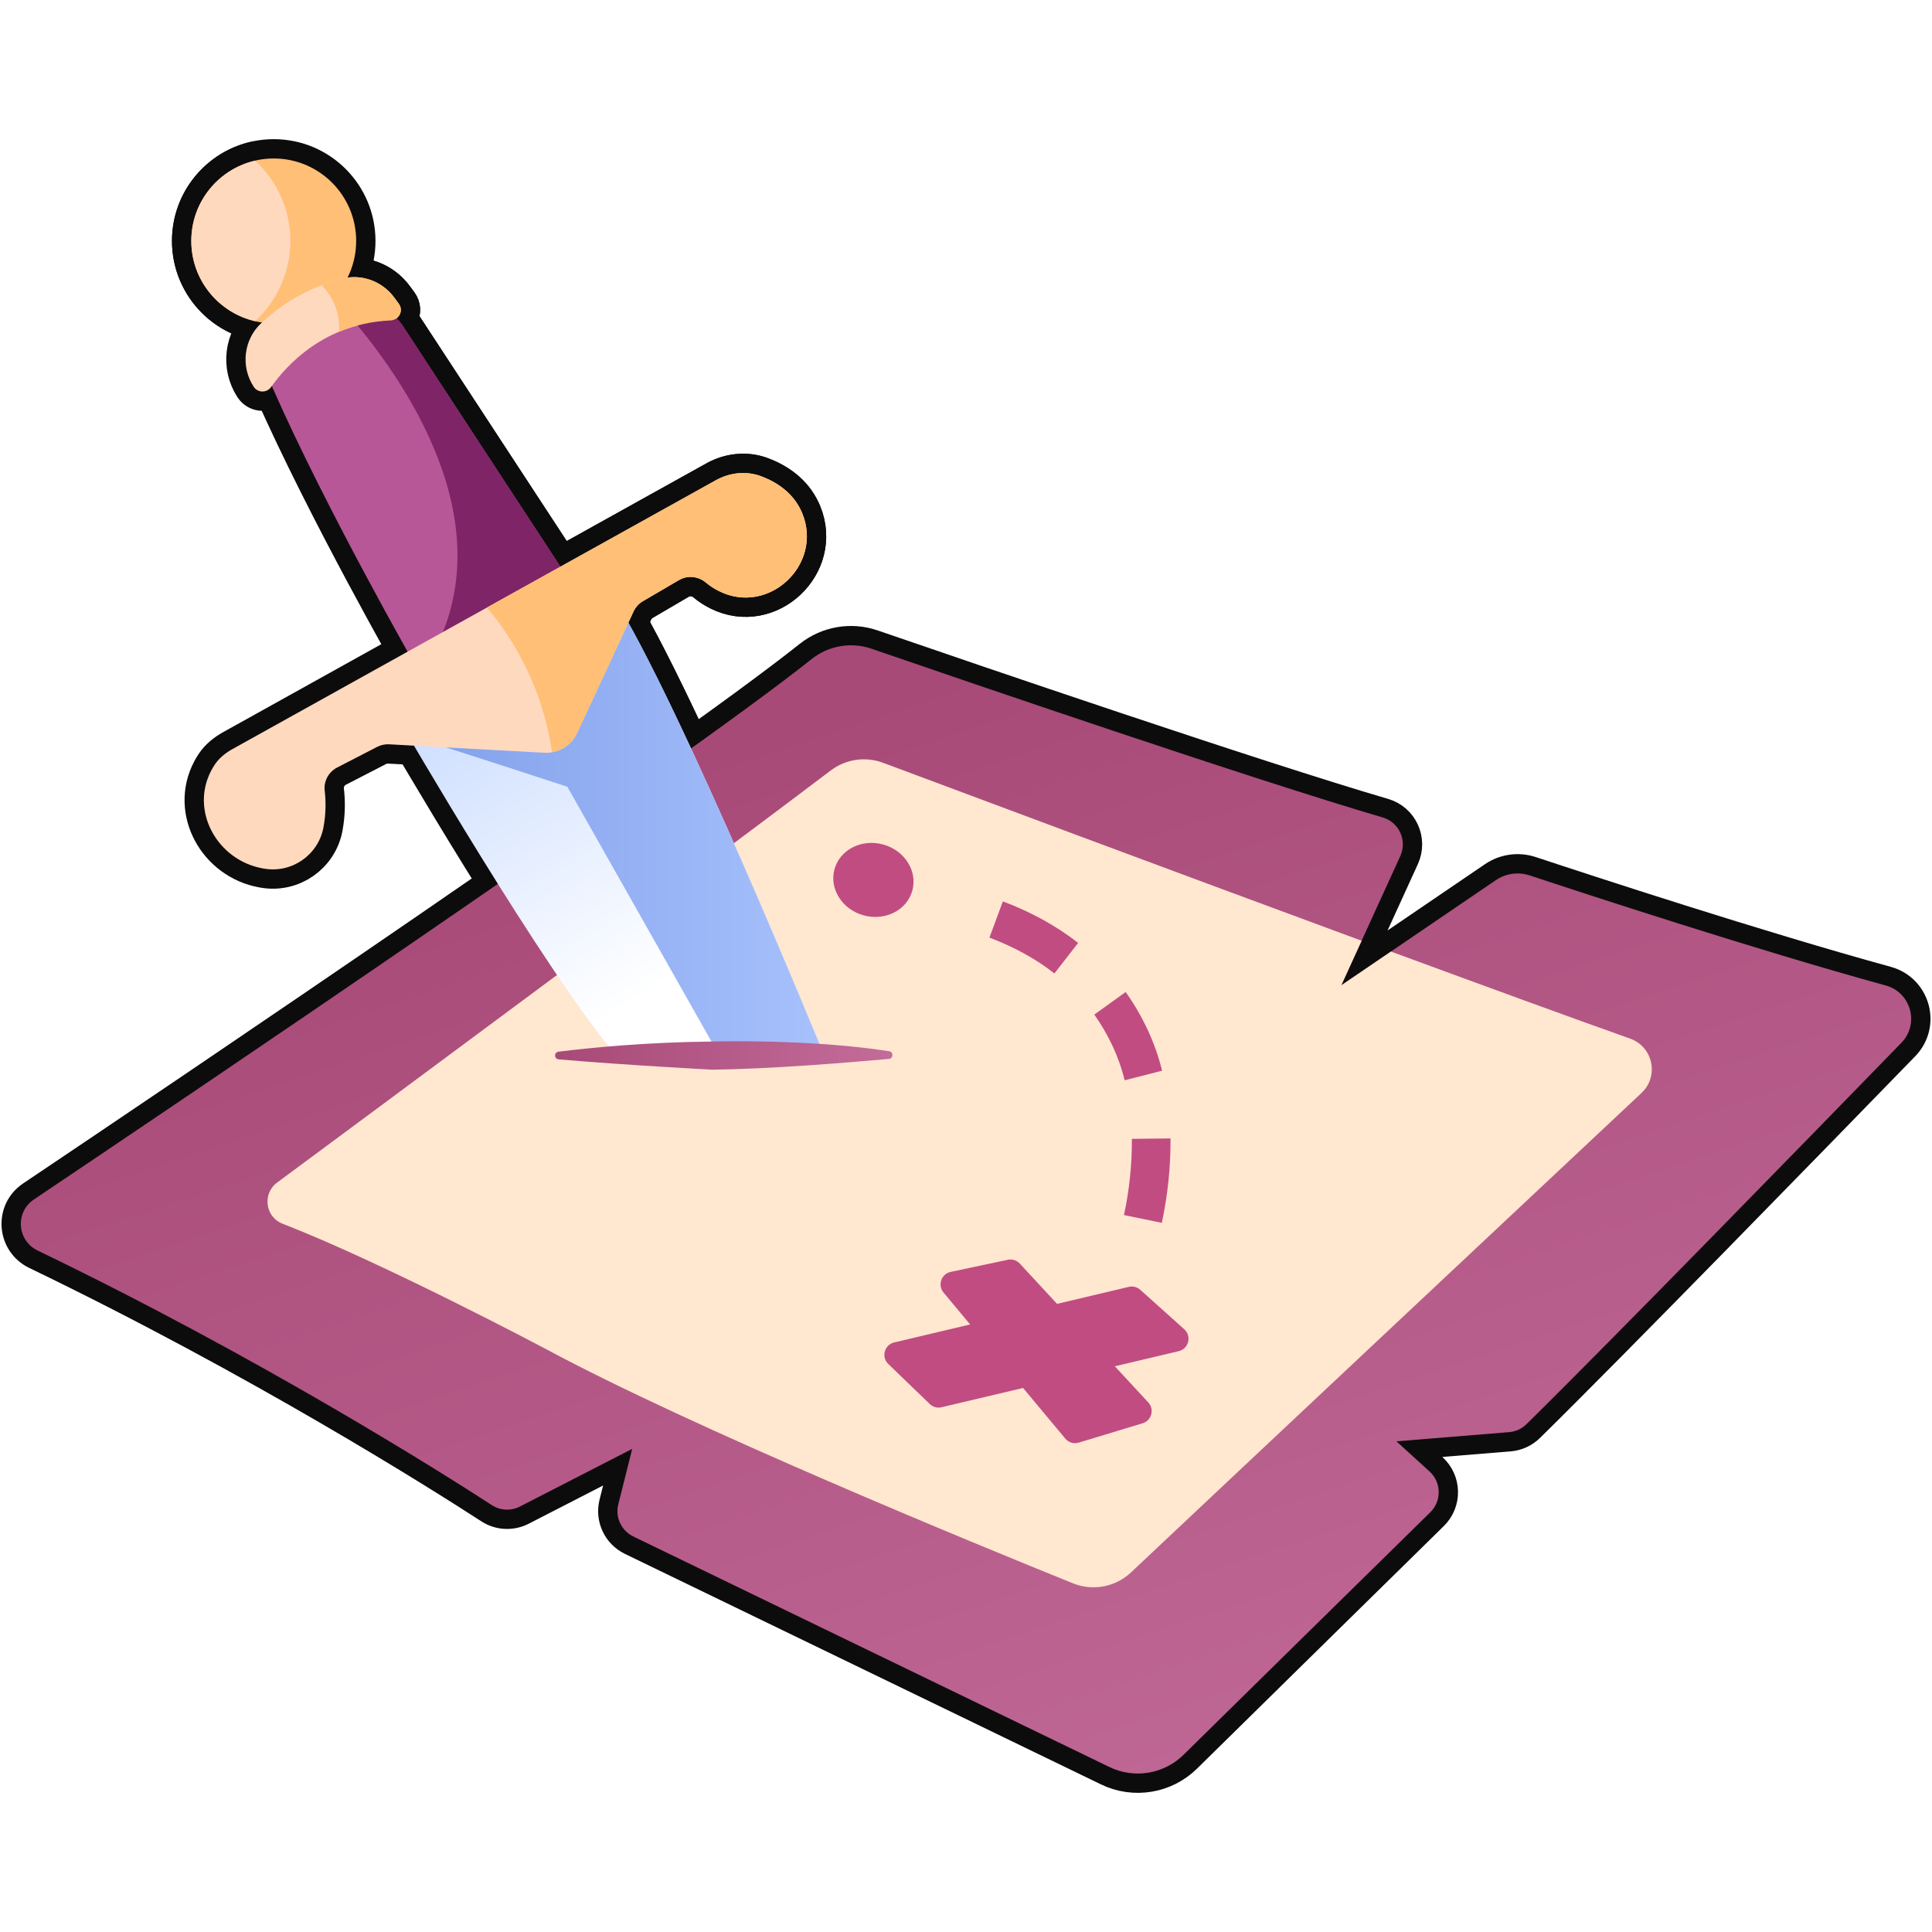 <svg width="180px" height="180px" viewBox="0 0 512 512" enable-background="new 0 0 512 512" id="Adventure_x5F_Map" version="1.1" xml:space="preserve" xmlns="http://www.w3.org/2000/svg" xmlns:xlink="http://www.w3.org/1999/xlink" fill="#000000"><g id="SVGRepo_bgCarrier" stroke-width="0"></g><g id="SVGRepo_tracerCarrier" stroke-linecap="round" stroke-linejoin="round" stroke="#0d0c0c" stroke-width="10.24"><circle cx="72.542" cy="63.845" fill="#FFBF76" r="21.845"></circle><path d="M67.61,42.58c-9.686,2.238-16.914,10.899-16.914,21.265c0,10.366,7.228,19.026,16.913,21.265 c5.729-5.294,9.337-12.849,9.337-21.265S73.338,47.875,67.61,42.58z" fill="#FFD9BE"></path><linearGradient gradientUnits="userSpaceOnUse" id="SVGID_1_" x1="218.988" x2="332.901" y1="185.44" y2="529.001"><stop offset="0.01" style="stop-color:#A84A78"></stop><stop offset="1" style="stop-color:#C36C9A"></stop></linearGradient><path d="M8.963,317.887C48.476,291.35,179.168,203.231,215.1,174.655c4.479-3.562,10.441-4.596,15.853-2.734 c25.923,8.92,101.317,34.708,135.479,44.713c4.355,1.276,6.545,6.113,4.659,10.242l-15.641,34.246l40.942-27.861 c2.646-1.801,5.971-2.272,9.009-1.265c14.693,4.872,60.127,19.768,94.329,29.163c6.722,1.846,9.011,10.193,4.152,15.191 c-23.237,23.902-77.256,79.354-99.357,101.067c-1.247,1.225-2.875,1.968-4.617,2.11l-29.851,2.438l8.77,7.972 c3.169,2.881,3.272,7.827,0.216,10.827c-13.654,13.409-48.672,47.802-65.389,64.268c-5.209,5.133-13.076,6.426-19.657,3.238 l-126.162-61.087c-3.18-1.54-4.842-5.1-3.981-8.526l3.693-14.7l-29.756,15.281c-2.376,1.22-5.203,1.087-7.444-0.366 c-13.158-8.533-61.13-38.897-120.383-67.474C4.525,328.773,3.95,321.254,8.963,317.887z" fill="url(#SVGID_1_)"></path><path d="M435.011,289.653c4.71-4.418,3.083-12.237-3.001-14.401c-15.798-5.621-38.645-13.965-63.401-23.084 l-13.158,8.954l5.396-11.815c-50.595-18.666-106.828-39.678-126.805-47.151c-4.681-1.751-9.903-0.994-13.885,2.027 c-30.374,23.037-117.562,87.625-146.712,109.202c-3.983,2.949-3.176,9.13,1.445,10.922c26.648,10.333,69.443,33.023,69.443,33.023 c38.745,20.909,114.45,51.946,139.998,62.263c5.277,2.131,11.272,0.998,15.414-2.906 C329.742,388.406,406.973,315.951,435.011,289.653z" fill="#FFE7D0"></path><path d="M313.844,352.27l-11.662-10.465c-0.823-0.738-1.956-1.027-3.033-0.772l-19.018,4.504l-9.876-10.673 c-0.809-0.873-2.016-1.256-3.179-1.01l-15.138,3.212c-2.488,0.527-3.521,3.511-1.893,5.464l7.053,8.462l-20.123,4.766 c-2.599,0.615-3.488,3.86-1.566,5.716l10.987,10.602c0.827,0.798,2.003,1.121,3.122,0.855l21.608-5.109l11.178,13.411 c0.868,1.042,2.274,1.462,3.572,1.069l16.928-5.122c2.387-0.723,3.193-3.694,1.499-5.525l-8.866-9.581l16.93-4.004 C315.019,357.441,315.873,354.09,313.844,352.27z" fill="#C14C82"></path><ellipse cx="231.374" cy="233.066" fill="#C14C82" rx="10.692" ry="9.737" transform="matrix(0.965 0.264 -0.264 0.965 69.714 -52.801)"></ellipse><path clip-rule="evenodd" d="M310.201,301.695l-10.238,0.115 c0.04,6.678-0.657,13.466-2.095,20.193l10.029,2.063C309.451,316.771,310.251,309.257,310.201,301.695z" fill="#C14C82" fill-rule="evenodd"></path><path clip-rule="evenodd" d="M298.315,262.896l-8.312,5.979 c3.688,5.231,6.505,11.084,8.043,17.41l9.919-2.54C306.146,276.293,302.773,269.186,298.315,262.896z" fill="#C14C82" fill-rule="evenodd"></path><path clip-rule="evenodd" d="M265.768,238.878l-3.554,9.602 c6.178,2.325,12.101,5.465,17.21,9.495l6.286-8.083C279.678,245.152,272.88,241.553,265.768,238.878z" fill="#C14C82" fill-rule="evenodd"></path><path d="M73.542,93.448c4.081-4.909,12.269-11.751,26.009-11.311c2.882,0.092,5.521,1.679,7.101,4.091l43.702,66.754 l-40.028,23.814c0,0-23.957-41.924-38.043-73.935C70.901,99.726,71.351,96.084,73.542,93.448z" fill="#B75798"></path><path d="M71.857,102.551c4.146-5.862,14.205-16.875,31.621-17.626c2.262-0.098,3.547-2.607,2.206-4.431l-1.205-1.639 c-3.149-4.283-8.559-6.316-13.717-5.03c-5.939,1.48-13.967,4.725-21.546,11.822c-4.655,4.358-5.476,11.472-2.003,16.821l0.013,0.021 C68.306,104.154,70.71,104.172,71.857,102.551z" fill="#FFD9BE"></path><path d="M113.882,174.682l36.472-21.698l-43.702-66.754c-1.58-2.413-4.219-3.999-7.101-4.091 c-2.83-0.091-5.368,0.186-7.739,0.633C106.99,100.186,134.428,139.13,113.882,174.682z" fill="#7F2467"></path><path d="M89.876,87.922c3.914-1.632,8.425-2.774,13.601-2.997c2.262-0.098,3.547-2.607,2.206-4.431l-1.205-1.639 c-3.149-4.283-8.559-6.316-13.717-5.03c-1.687,0.42-3.554,1.005-5.52,1.758C87.703,78.124,90.149,82.149,89.876,87.922z" fill="#FFBF76"></path><linearGradient gradientUnits="userSpaceOnUse" id="SVGID_2_" x1="183.475" x2="129.26" y1="256.293" y2="166.673"><stop offset="0" style="stop-color:#FFFFFF"></stop><stop offset="1" style="stop-color:#C7DAFF"></stop></linearGradient><path d="M106.229,191.664c0,0,37.804,65.307,57.192,88.266h55.103c0,0-38.314-93.878-56.147-121.94 L106.229,191.664z" fill="url(#SVGID_2_)"></path><linearGradient gradientUnits="userSpaceOnUse" id="SVGID_3_" x1="106.228" x2="218.523" y1="218.959" y2="218.959"><stop offset="0" style="stop-color:#819FEA"></stop><stop offset="1" style="stop-color:#A7C1FC"></stop></linearGradient><path d="M218.523,279.93c0,0-38.314-93.878-56.147-121.94l-56.147,33.674c0,0,0.684,1.179,1.885,3.231 c14.962,4.643,42.24,13.606,42.24,13.606l40.406,71.429H218.523z" fill="url(#SVGID_3_)"></path><path d="M61.608,198.513l128.116-71.255c3.678-2.046,8.089-2.519,12.027-1.035c3.902,1.47,8.382,4.226,10.667,9.368 c0,0,0.076,0.159,0.197,0.455c5.552,13.566-8.891,27.15-22.021,20.633c-1.241-0.616-2.434-1.364-3.508-2.274 c-2.021-1.711-4.872-2.014-7.157-0.676l-9.544,5.587c-1.087,0.636-1.954,1.589-2.485,2.732l-14.96,32.203 c-1.562,3.361-5.012,5.433-8.713,5.232l-41.098-2.235c-1.099-0.06-2.193,0.174-3.171,0.679l-10.602,5.468 c-2.282,1.177-3.611,3.625-3.308,6.174c0.29,2.436,0.392,5.809-0.325,9.673c-1.353,7.297-8.325,12.188-15.646,10.969 c-0.151-0.025-0.303-0.051-0.455-0.078c-11.988-2.141-19.315-15.157-13.641-25.931c0.282-0.536,0.593-1.063,0.936-1.578 C58.083,200.873,59.771,199.535,61.608,198.513z" fill="#FFD9BE"></path><path d="M152.939,194.25l14.961-32.203c0.531-1.143,1.397-2.096,2.485-2.732l9.544-5.586 c2.285-1.338,5.137-1.035,7.157,0.677c1.074,0.909,2.267,1.657,3.508,2.273c13.13,6.517,27.573-7.067,22.021-20.633 c-0.121-0.295-0.197-0.455-0.197-0.455c-2.285-5.142-6.766-7.898-10.667-9.368c-3.938-1.484-8.349-1.011-12.027,1.035 l-60.711,33.767c5.314,6.163,14.505,19.278,17.27,38.31C149.16,198.827,151.674,196.975,152.939,194.25z" fill="#FFBF76"></path><linearGradient gradientUnits="userSpaceOnUse" id="SVGID_4_" x1="147.108" x2="236.51" y1="279.709" y2="279.709"><stop offset="0.01" style="stop-color:#A84A78"></stop><stop offset="1" style="stop-color:#C36C9A"></stop></linearGradient><path d="M148.047,280.744c-1.222-0.104-1.265-1.882-0.048-2.033c8.67-1.077,23.229-2.506,40.548-2.693 c0,0,25.725-0.773,47.108,2.572c1.186,0.186,1.117,1.924-0.078,2.032c-10.809,0.978-31.43,2.667-46.784,2.856 c-0.024,0-0.023,0.001-0.048,0C188.156,283.447,165.795,282.267,148.047,280.744z" fill="url(#SVGID_4_)"></path></g><g id="SVGRepo_iconCarrier"><circle cx="72.542" cy="63.845" fill="#FFBF76" r="21.845"></circle><path d="M67.61,42.58c-9.686,2.238-16.914,10.899-16.914,21.265c0,10.366,7.228,19.026,16.913,21.265 c5.729-5.294,9.337-12.849,9.337-21.265S73.338,47.875,67.61,42.58z" fill="#FFD9BE"></path><linearGradient gradientUnits="userSpaceOnUse" id="SVGID_1_" x1="218.988" x2="332.901" y1="185.44" y2="529.001"><stop offset="0.01" style="stop-color:#A84A78"></stop><stop offset="1" style="stop-color:#C36C9A"></stop></linearGradient><path d="M8.963,317.887C48.476,291.35,179.168,203.231,215.1,174.655c4.479-3.562,10.441-4.596,15.853-2.734 c25.923,8.92,101.317,34.708,135.479,44.713c4.355,1.276,6.545,6.113,4.659,10.242l-15.641,34.246l40.942-27.861 c2.646-1.801,5.971-2.272,9.009-1.265c14.693,4.872,60.127,19.768,94.329,29.163c6.722,1.846,9.011,10.193,4.152,15.191 c-23.237,23.902-77.256,79.354-99.357,101.067c-1.247,1.225-2.875,1.968-4.617,2.11l-29.851,2.438l8.77,7.972 c3.169,2.881,3.272,7.827,0.216,10.827c-13.654,13.409-48.672,47.802-65.389,64.268c-5.209,5.133-13.076,6.426-19.657,3.238 l-126.162-61.087c-3.18-1.54-4.842-5.1-3.981-8.526l3.693-14.7l-29.756,15.281c-2.376,1.22-5.203,1.087-7.444-0.366 c-13.158-8.533-61.13-38.897-120.383-67.474C4.525,328.773,3.95,321.254,8.963,317.887z" fill="url(#SVGID_1_)"></path><path d="M435.011,289.653c4.71-4.418,3.083-12.237-3.001-14.401c-15.798-5.621-38.645-13.965-63.401-23.084 l-13.158,8.954l5.396-11.815c-50.595-18.666-106.828-39.678-126.805-47.151c-4.681-1.751-9.903-0.994-13.885,2.027 c-30.374,23.037-117.562,87.625-146.712,109.202c-3.983,2.949-3.176,9.13,1.445,10.922c26.648,10.333,69.443,33.023,69.443,33.023 c38.745,20.909,114.45,51.946,139.998,62.263c5.277,2.131,11.272,0.998,15.414-2.906 C329.742,388.406,406.973,315.951,435.011,289.653z" fill="#FFE7D0"></path><path d="M313.844,352.27l-11.662-10.465c-0.823-0.738-1.956-1.027-3.033-0.772l-19.018,4.504l-9.876-10.673 c-0.809-0.873-2.016-1.256-3.179-1.01l-15.138,3.212c-2.488,0.527-3.521,3.511-1.893,5.464l7.053,8.462l-20.123,4.766 c-2.599,0.615-3.488,3.86-1.566,5.716l10.987,10.602c0.827,0.798,2.003,1.121,3.122,0.855l21.608-5.109l11.178,13.411 c0.868,1.042,2.274,1.462,3.572,1.069l16.928-5.122c2.387-0.723,3.193-3.694,1.499-5.525l-8.866-9.581l16.93-4.004 C315.019,357.441,315.873,354.09,313.844,352.27z" fill="#C14C82"></path><ellipse cx="231.374" cy="233.066" fill="#C14C82" rx="10.692" ry="9.737" transform="matrix(0.965 0.264 -0.264 0.965 69.714 -52.801)"></ellipse><path clip-rule="evenodd" d="M310.201,301.695l-10.238,0.115 c0.04,6.678-0.657,13.466-2.095,20.193l10.029,2.063C309.451,316.771,310.251,309.257,310.201,301.695z" fill="#C14C82" fill-rule="evenodd"></path><path clip-rule="evenodd" d="M298.315,262.896l-8.312,5.979 c3.688,5.231,6.505,11.084,8.043,17.41l9.919-2.54C306.146,276.293,302.773,269.186,298.315,262.896z" fill="#C14C82" fill-rule="evenodd"></path><path clip-rule="evenodd" d="M265.768,238.878l-3.554,9.602 c6.178,2.325,12.101,5.465,17.21,9.495l6.286-8.083C279.678,245.152,272.88,241.553,265.768,238.878z" fill="#C14C82" fill-rule="evenodd"></path><path d="M73.542,93.448c4.081-4.909,12.269-11.751,26.009-11.311c2.882,0.092,5.521,1.679,7.101,4.091l43.702,66.754 l-40.028,23.814c0,0-23.957-41.924-38.043-73.935C70.901,99.726,71.351,96.084,73.542,93.448z" fill="#B75798"></path><path d="M71.857,102.551c4.146-5.862,14.205-16.875,31.621-17.626c2.262-0.098,3.547-2.607,2.206-4.431l-1.205-1.639 c-3.149-4.283-8.559-6.316-13.717-5.03c-5.939,1.48-13.967,4.725-21.546,11.822c-4.655,4.358-5.476,11.472-2.003,16.821l0.013,0.021 C68.306,104.154,70.71,104.172,71.857,102.551z" fill="#FFD9BE"></path><path d="M113.882,174.682l36.472-21.698l-43.702-66.754c-1.58-2.413-4.219-3.999-7.101-4.091 c-2.83-0.091-5.368,0.186-7.739,0.633C106.99,100.186,134.428,139.13,113.882,174.682z" fill="#7F2467"></path><path d="M89.876,87.922c3.914-1.632,8.425-2.774,13.601-2.997c2.262-0.098,3.547-2.607,2.206-4.431l-1.205-1.639 c-3.149-4.283-8.559-6.316-13.717-5.03c-1.687,0.42-3.554,1.005-5.52,1.758C87.703,78.124,90.149,82.149,89.876,87.922z" fill="#FFBF76"></path><linearGradient gradientUnits="userSpaceOnUse" id="SVGID_2_" x1="183.475" x2="129.26" y1="256.293" y2="166.673"><stop offset="0" style="stop-color:#FFFFFF"></stop><stop offset="1" style="stop-color:#C7DAFF"></stop></linearGradient><path d="M106.229,191.664c0,0,37.804,65.307,57.192,88.266h55.103c0,0-38.314-93.878-56.147-121.94 L106.229,191.664z" fill="url(#SVGID_2_)"></path><linearGradient gradientUnits="userSpaceOnUse" id="SVGID_3_" x1="106.228" x2="218.523" y1="218.959" y2="218.959"><stop offset="0" style="stop-color:#819FEA"></stop><stop offset="1" style="stop-color:#A7C1FC"></stop></linearGradient><path d="M218.523,279.93c0,0-38.314-93.878-56.147-121.94l-56.147,33.674c0,0,0.684,1.179,1.885,3.231 c14.962,4.643,42.24,13.606,42.24,13.606l40.406,71.429H218.523z" fill="url(#SVGID_3_)"></path><path d="M61.608,198.513l128.116-71.255c3.678-2.046,8.089-2.519,12.027-1.035c3.902,1.47,8.382,4.226,10.667,9.368 c0,0,0.076,0.159,0.197,0.455c5.552,13.566-8.891,27.15-22.021,20.633c-1.241-0.616-2.434-1.364-3.508-2.274 c-2.021-1.711-4.872-2.014-7.157-0.676l-9.544,5.587c-1.087,0.636-1.954,1.589-2.485,2.732l-14.96,32.203 c-1.562,3.361-5.012,5.433-8.713,5.232l-41.098-2.235c-1.099-0.06-2.193,0.174-3.171,0.679l-10.602,5.468 c-2.282,1.177-3.611,3.625-3.308,6.174c0.29,2.436,0.392,5.809-0.325,9.673c-1.353,7.297-8.325,12.188-15.646,10.969 c-0.151-0.025-0.303-0.051-0.455-0.078c-11.988-2.141-19.315-15.157-13.641-25.931c0.282-0.536,0.593-1.063,0.936-1.578 C58.083,200.873,59.771,199.535,61.608,198.513z" fill="#FFD9BE"></path><path d="M152.939,194.25l14.961-32.203c0.531-1.143,1.397-2.096,2.485-2.732l9.544-5.586 c2.285-1.338,5.137-1.035,7.157,0.677c1.074,0.909,2.267,1.657,3.508,2.273c13.13,6.517,27.573-7.067,22.021-20.633 c-0.121-0.295-0.197-0.455-0.197-0.455c-2.285-5.142-6.766-7.898-10.667-9.368c-3.938-1.484-8.349-1.011-12.027,1.035 l-60.711,33.767c5.314,6.163,14.505,19.278,17.27,38.31C149.16,198.827,151.674,196.975,152.939,194.25z" fill="#FFBF76"></path><linearGradient gradientUnits="userSpaceOnUse" id="SVGID_4_" x1="147.108" x2="236.51" y1="279.709" y2="279.709"><stop offset="0.01" style="stop-color:#A84A78"></stop><stop offset="1" style="stop-color:#C36C9A"></stop></linearGradient><path d="M148.047,280.744c-1.222-0.104-1.265-1.882-0.048-2.033c8.67-1.077,23.229-2.506,40.548-2.693 c0,0,25.725-0.773,47.108,2.572c1.186,0.186,1.117,1.924-0.078,2.032c-10.809,0.978-31.43,2.667-46.784,2.856 c-0.024,0-0.023,0.001-0.048,0C188.156,283.447,165.795,282.267,148.047,280.744z" fill="url(#SVGID_4_)"></path></g></svg>